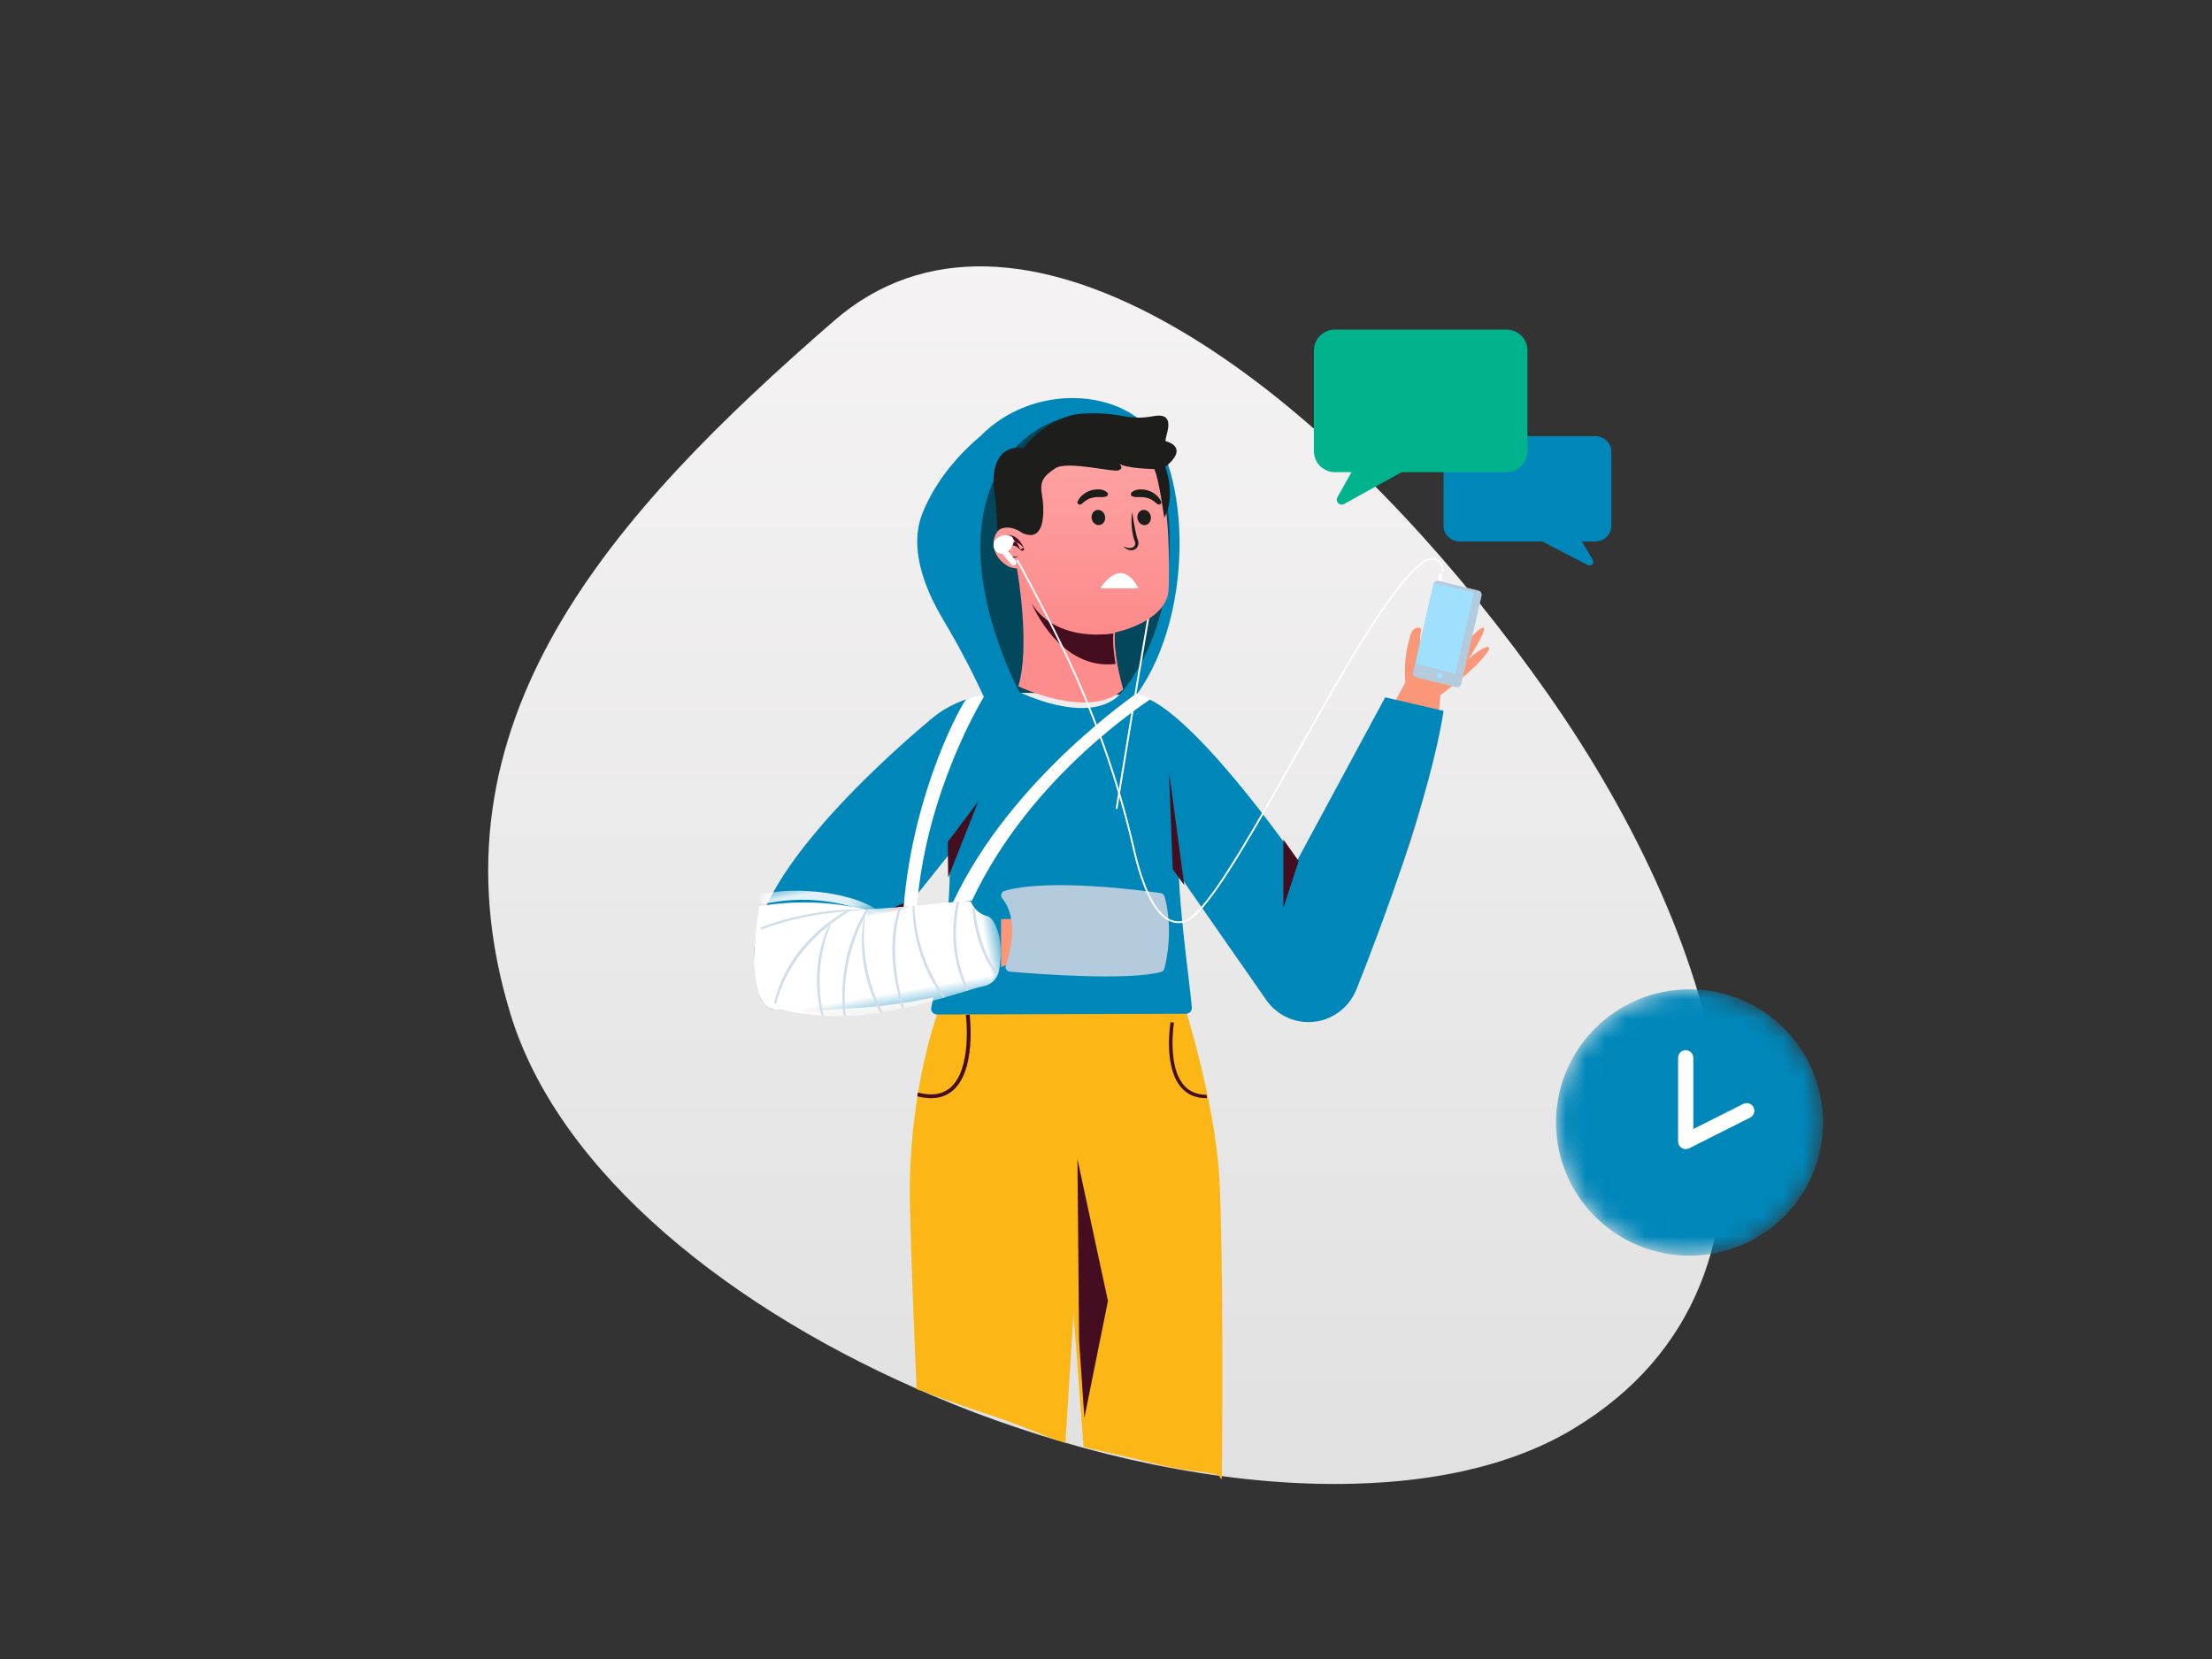 <svg xmlns="http://www.w3.org/2000/svg" xmlns:xlink="http://www.w3.org/1999/xlink" width="112" height="84" viewBox="0 0 112 84">
    <rect x="0" y="0" width="112" height="84" fill="#333333" stroke="none"/>
    <defs>
        <path id="prefix__b" d="M13.517 6.743c0 3.724-3.026 6.743-6.759 6.743C3.026 13.486 0 10.467 0 6.743S3.026 0 6.758 0c3.733 0 6.76 3.019 6.76 6.743"/>
        <path id="prefix__e" d="M0.083 0.109L5.736 0.109 5.736 1.849 0.083 1.849z"/>
        <path id="prefix__g" d="M0 0.002L12.252 0.002 12.252 5.394 0 5.394z"/>
        <linearGradient id="prefix__a" x1="50%" x2="50%" y1="0%" y2="100%">
            <stop offset="0%" stop-color="#F5F3F4"/>
            <stop offset="100%" stop-color="#E1E1E1"/>
        </linearGradient>
        <linearGradient id="prefix__d" x1="50%" x2="50%" y1="0%" y2="99.741%">
            <stop offset="0%" stop-color="#FEA8A8"/>
            <stop offset="100%" stop-color="#FD8A8A"/>
        </linearGradient>
    </defs>
    <g fill="none" fill-rule="evenodd">
        <path fill="url(#prefix__a)" d="M79.66 72.347c-1.62.977-3.504 1.683-5.58 2.141-1.378.302-2.847.501-4.375.586-5.621.343-12.085-.712-18.314-2.824-1.397-.47-2.78-.995-4.14-1.574-10.13-4.27-18.935-11.244-21.402-19.327-4.508-14.756 5.17-25.366 16.376-35.103 4.544-3.95 10.466-3.384 16.592-.048 1.433.778 2.871 1.707 4.31 2.763 5.398 3.975 10.742 9.76 15.256 16.19 8.86 12.626 13.987 29.542 1.276 37.196"/>
        <g transform="translate(78.786 50.092)">
            <mask id="prefix__c" fill="#fff">
                <use xlink:href="#prefix__b"/>
            </mask>
            <path fill="#0087BA" d="M13.517 6.743c0 3.724-3.026 6.743-6.759 6.743C3.026 13.486 0 10.467 0 6.743S3.026 0 6.758 0c3.733 0 6.76 3.019 6.76 6.743" mask="url(#prefix__c)"/>
        </g>
        <path fill="#FFFFFE" d="M85.149 58.125c-.114-.07-.183-.195-.183-.33v-4.232c0-.215.172-.389.386-.389.213 0 .386.174.386.39v3.602l2.53-1.273c.191-.096.423-.019.519.173.095.193.018.426-.173.522l-3.09 1.555c-.054.027-.113.04-.172.04-.07 0-.141-.02-.203-.058z"/>
        <path fill="#0087BA" d="M73.929 22.082h6.823c.462 0 .836.351.836.784v3.768c0 .432-.374.783-.836.783h-.661l.562.94c.097.163-.093.341-.266.252l-2.293-1.192H73.93c-.463 0-.837-.35-.837-.783v-3.768c0-.433.374-.784.837-.784"/>
        <path fill="#00B38D" d="M76.275 16.688h-8.683c-.589 0-1.066.474-1.066 1.06v5.097c0 .586.477 1.06 1.066 1.06h.84l-.716 1.273c-.122.22.12.461.34.34l2.918-1.613h5.301c.588 0 1.065-.474 1.065-1.06v-5.097c0-.586-.477-1.06-1.065-1.06"/>
        <g>
            <path fill="#FCB717" d="M16 52.887c-.002.023-.016.004-.041-.003l-.219-.062c-.544-.151-1.925-.8-3.447-1.293-1.11-.36-1.896-.654-2.653-.918-.285-.1-.635-.253-.886-.347-.153-.058-.285.013-.294-.177-.123-2.74-.263-6.2-.332-9.15-.05-2.122.128-4.015.376-5.574.011-.06.02-.121.032-.182.448-2.708 1.1-4.355 1.1-4.355h7.743L16 52.886z" transform="translate(37.947 20.156)"/>
            <path fill="#450D20" d="M10.253 35.098c-.294.233-.647.352-1.06.352-.215 0-.448-.033-.696-.098.01-.063.02-.126.032-.19.666.177 1.204.106 1.603-.214 1.167-.937.829-3.685.825-3.714l.19-.023c.014.117.354 2.884-.894 3.887" transform="translate(37.947 20.156)"/>
            <path fill="#FCB717" d="M16.915 53.108l-1.084-14.49-1.059-7.137-.096-.655h7.364s.632 1.974 1.144 4.427l.038.185c.228 1.12.428 2.33.53 3.492.167 1.892.231 8.558.17 15.6-.001.166-.015.211-.037.2-.038-.016-.098-.194-.154-.205-.234-.045-.48-.11-.868-.156-.579-.068-1.299-.157-2.224-.389-.83-.208-2.07-.498-3.724-.872z" transform="translate(37.947 20.156)"/>
            <path fill="#450D20" d="M16.691 47.747L16.607 38.532 18.152 45.715 16.959 51.633 16.691 47.747M23.172 35.448l-.041.002c-.479 0-.872-.149-1.175-.444-1.026-1-.651-3.313-.634-3.41l.172.028c-.004.023-.374 2.32.583 3.255.269.263.624.396 1.058.394l.037.175" transform="translate(37.947 20.156)"/>
            <path fill="#02475B" d="M13.537 14.917s-3.075-5.172-2.17-9.182c.904-4.01 4.06-5.41 6.318-5.348 2.26.063 3.445 2.176 3.757 4.633.312 2.455.604 6.12-2.443 10.008l-5.462-.111" transform="translate(37.947 20.156)"/>
            <path fill="#0087BA" d="M12.858 3.279c1.108-1.69 3.031-2.674 4.999-2.386 1.306.192 2.684.953 3.108 3.177 1.322 6.951-1.935 10.64-2.243 10.97l-.023.024c-1.63 1.517-5.035-.18-5.035-.18v-.001c-.788-1.54-3.503-7.49-.806-11.604zm8.921 18.87c.324-2.619.278-3.597.06-4.65-.217-1.05-2.081-1.776-2.356-1.904-.064-.032-.142-.076-.223-.129 3.434-4.157 3.039-12.1.71-14.201C18.46-.1 15.817-.425 13.573.608l-.014.008c-.665.308-1.292.735-1.845 1.29-1.03.87-2.236 2.171-2.94 3.888-.724 1.771.089 3.845 1.038 5.433.746 1.25 1.427 2.538 2.038 3.86-2.46.548-2.525 2.251-1.895 6.343.625 4.086-.532 8.32-.749 9.43-.036.18.101.351.282.351l12.624-.037c.166 0 .298-.144.287-.315-.086-1.241-.9-6.457-.62-8.71z" transform="translate(37.947 20.156)"/>
            <path fill="#FD8C8C" d="M18.924 14.75l-.025.025c-1.712 1.534-5.288-.181-5.288-.181v-.002c.606-1.975-.003-5.6-.084-6.066l-.01-.049 5.15 2.85c-.087.142-.135.335-.156.558v.002c-.046.452.02 1.027.111 1.551.104.58.243 1.099.302 1.313" transform="translate(37.947 20.156)"/>
            <path fill="#450D20" d="M18.538 13.46c-2.786.347-4.197-2.934-4.248-3.056.514.805 1.26 1.212 1.988 1.406.897.242 1.767.16 2.132.108l.017-.004c-.046.45.02 1.024.11 1.547" transform="translate(37.947 20.156)"/>
            <path fill="#FA9778" d="M6.905 26.445c2.092-2.65 4.027-5.048 5.157-6.31.585-.652.982-1.221 1.247-1.714.89-1.656-.513-3.434-2.338-2.917-.718.203-1.551.678-2.46 1.635C6.87 18.87 3.734 22.185.95 26.474c-.36.553-.775 1.048-.662 1.731.237 1.43-.168 2.873 1.446 2.752.499-.038 1.049.165 1.558.11 3.626-.387 7.482-1.243 10.998-2.943l-.451-1.759s-3.017.046-6.934.08z" transform="translate(37.947 20.156)"/>
            <path fill="#B4CBDD" d="M12.8 25.335c.347.419.836 1.417.18 3.389-.05.148.05.305.203.318 1.248.109 5.972.478 7.658.014.084-.023.149-.088.17-.173.117-.455.45-2.024.009-3.647-.026-.092-.103-.16-.197-.174-.91-.13-5.646-.763-7.904-.112-.164.047-.23.252-.12.385" transform="translate(37.947 20.156)"/>
            <path fill="#0087BA" d="M11.522 15.092c-.59.144-1.478.455-2.268 1.114-1.197.998-9.224 7.76-9 12.008.052.997.073 1.148.264 1.955l.109.345c.41.562.62.437 1.213.45 1.978.044 7.038.051 10.898-1.736v-3.209l-5.087.156 4.776-5.967c.405-.506.756-1.055 1.025-1.645.482-1.06.839-2.52-.35-3.247-.472-.289-1.044-.355-1.58-.224z" transform="translate(37.947 20.156)"/>
            <path fill="#450D20" d="M10.041 22.473L11.586 20.422 10.062 24.275 10.041 22.473M7.602 26.026L3.862 27.358 8.11 25.431 7.602 26.026" transform="translate(37.947 20.156)"/>
            <path fill="#FA9778" d="M37.369 12.6c-.146.02-.437.144-.98.637 0 0 .86-1.304.804-1.583-.056-.28-1.381 1.216-1.381 1.216s.81-1.571.665-1.787c-.146-.217-1.278 1.42-1.278 1.42s.743-1.67.6-1.71c-.357-.104-1.463 2.21-1.69 2.064-.204-.13-.17-.767-.097-1.088.015-.067-.028-.13-.097-.137-.135-.013-.345.027-.444.359-.128.436-.37 1.302-.258 2.395-.31.574-2.69 4.987-5.274 9.66-1.972-2.43-3.715-4.63-4.64-5.922-.513-.715-.985-1.23-1.411-1.597-1.427-1.235-3.462-.227-3.345 1.686.046.752.333 1.676 1.076 2.779 1.115 1.655 3.082 4.567 5.778 7.61.625.703 1.29 1.415 1.991 2.118.784.787 2.1.603 2.631-.375.4-.736.8-1.509 1.188-2.314 1.835-3.795 3.437-8.303 3.774-12.988.72-.536 2.1-1.62 2.47-2.326.033-.062-.013-.127-.082-.117" transform="translate(37.947 20.156)"/>
            <path fill="#0087BA" d="M27.728 23.42s-5.677-8.211-8.216-8.392c0 0-2.685 1.416-.51 5.162l7.159 10.277c.454.652 1.169 1.063 1.95 1.122 1.139.086 2.201-.587 2.63-1.667 1.254-3.159 3.734-9.754 4.404-14.085l-2.955-.686-4.462 8.27" transform="translate(37.947 20.156)"/>
            <path fill="#450D20" d="M21.432 23.847L21.241 18.881 22.014 24.661 21.432 23.847M27.807 23.442L27.034 25.817 27.034 22.349 27.807 23.442" transform="translate(37.947 20.156)"/>
            <path fill="#FFF" d="M8.223 25.73l.06-.009c.11.01.193.061.202-.049.474-5.73 3.254-10.319 3.28-10.364.04-.068.122-.154.075-.253-.047-.1-.76.146-.858.193-.142.068-2.681 4.534-3.174 10.49-.01.105.186-.033.287-.016l.128.008zM20.762 7.706c0 .002-.412 1.976-2.224 13.087l.094.014c.905-5.554 1.462-8.825 1.79-10.707.166-.941.274-1.535.34-1.894.068-.358.093-.48.093-.48l-.093-.02" transform="translate(37.947 20.156)"/>
            <path fill="url(#prefix__d)" d="M20.484 3.115c-.646-1.657-3.694-2.301-5.818-.46-.986.854-1.196 2.404-1.137 3.818-.052-.024-.096-.042-.126-.05-.433-.107-.867.217-.997.622-.103.323-.033.688.152.972.154.236.403.456.67.557.066.026.365.075.576.057.203.931.679 1.79 1.415 2.4.928.768 2.117 1.076 3.3.832.92-.19 2.28-.778 2.618-1.729.088-.247.096-.515.1-.777.024-2.005-.014-4.349-.753-6.242" transform="translate(37.947 20.156)"/>
            <path fill="#450D20" d="M18.924 9.396c-.052.063-.124.086-.193.089-.07-.003-.14-.029-.193-.09.068.016.13.034.193.03.064.004.126-.011.193-.03" transform="translate(37.947 20.156)"/>
            <path fill="#FFF" d="M17.766 9.633s1.027-1.734 1.93 0h-1.93" transform="translate(37.947 20.156)"/>
            <path fill="#1D1E1C" d="M18.107 4.77c-.122-.106-.261-.14-.407-.146-.145-.003-.294.013-.434.06-.142.041-.273.117-.382.21-.114.088-.195.205-.261.32-.034.06-.012.133.049.165.049.026.107.018.146-.016l.01-.01c.087-.076.168-.146.26-.198.089-.057.188-.088.287-.113.1-.022.205-.034.31-.029.106.003.218.009.333-.018l.033-.008c.071-.017.114-.085.097-.153l-.041-.065M19.354 4.77c.123-.106.262-.14.408-.146.145-.003.294.013.434.06.142.041.273.117.383.21.114.088.194.205.26.32.034.06.012.133-.048.165-.049.026-.108.018-.147-.016l-.01-.01c-.086-.076-.168-.146-.26-.198-.088-.057-.188-.088-.287-.113-.1-.022-.204-.034-.31-.029-.106.003-.218.009-.333-.018l-.033-.008c-.071-.017-.114-.085-.097-.153l.04-.065M19.369 5.78c.044.21.077.417.114.623.037.205.072.41.126.605.013.048.027.096.043.143.013.038.045.11.044.18.007.138-.076.274-.181.328-.108.065-.232.055-.33.02-.1-.04-.186-.097-.26-.169.18.074.392.13.52.027.064-.052.098-.122.09-.198-.004-.039-.015-.064-.038-.123-.02-.052-.037-.104-.052-.157-.055-.211-.083-.425-.094-.639-.012-.214-.008-.427.018-.64M18.01 6.023c.02.213-.116.395-.306.408-.19.012-.36-.15-.38-.362-.02-.212.117-.395.306-.407.19-.013.36.148.38.36M20.327 6.023c.021.212-.116.395-.306.408-.19.012-.36-.15-.38-.362-.02-.212.116-.394.306-.407.19-.013.36.149.38.361" transform="translate(37.947 20.156)"/>
            <path fill="#450D20" d="M12.745 7.403c-.003-.135.033-.283.15-.388.124-.103.3-.093.433-.042.143.05.26.149.35.26.095.112.163.234.218.374.02.05-.003.106-.052.126l-.104-.022-.007-.006c-.094-.097-.21-.2-.322-.232-.056-.014-.097-.013-.135.016-.04.028-.07.089-.097.151-.049.128-.078.279.03.338.112.065.278.05.424.03-.139.062-.292.114-.467.063-.089-.029-.16-.131-.165-.224-.009-.092.004-.177.027-.259.024-.081.058-.168.136-.24.08-.072.206-.089.294-.06.183.055.305.162.42.286l-.164.099c-.088-.225-.233-.458-.441-.562-.105-.051-.228-.077-.327-.02-.103.054-.166.183-.2.312" transform="translate(37.947 20.156)"/>
            <path fill="#1D1E1C" d="M18.708 3.313s.28.211 0 .34c-.279.129-2.603-.5-3.217-.099-.615.4-.8.674-.682 1.335.117.66.237 2.503-.996 1.942 0 0-.663-.531-1.263-.116 0 0-.012-1.025-.158-2.059-.146-1.034.16-2.326 1.477-2.115 0 0 1.21-1.693 3.13-1.763 1.92-.07 2.105.386 3.451.138 1.345-.248.458 1.227.645 1.274.187.047 1.121.351-.039 1.295 0 0 .567 1.477-.056 2.577 0 0-.263-1.99-.504-2.468 0 0-1.435-.023-1.788-.28" transform="translate(37.947 20.156)"/>
            <path fill="#FFF" d="M13.27 7.009c-.225-.139-.554-.064-.745.09-.191.154-.222.434-.07.627.093.115.23.171.367.165l.42.528c.053.067.15.077.217.024.067-.054.078-.151.024-.219l-.368-.462c.143-.14.309-.435.258-.593-.016-.049-.057-.132-.103-.16M34.89 9.63c-.052-.018-.084-.092-.072-.165l.082-.497c.012-.074.063-.12.114-.102.052.017.084.091.071.165l-.081.496c-.012.074-.064.12-.115.102" transform="translate(37.947 20.156)"/>
            <path fill="#FFF" d="M13.517 8.222s.239.424.622 1.144c.384.72.914 1.734 1.495 2.914 1.662 3.374 2.952 6.927 3.79 10.6.198.865.473 1.786.846 2.494.372.707.849 1.211 1.459 1.213.096 0 .195-.013.297-.039.297-.079.65-.4 1.063-.901 1.443-1.754 3.595-5.756 5.718-9.497 1.061-1.871 2.115-3.676 3.067-5.1.95-1.423 1.805-2.466 2.447-2.807.076-.04.154-.058.23-.058.263 0 .501.217.502.497l-.007.084.045.008-.045-.008-.004.02.09.017.004-.02v-.001l.009-.1c-.001-.335-.282-.59-.594-.59-.09 0-.184.022-.273.07-.77.412-1.773 1.722-2.895 3.47-1.682 2.622-3.619 6.226-5.343 9.228-.862 1.5-1.67 2.851-2.366 3.852-.693 1-1.285 1.65-1.671 1.746-.095.025-.186.036-.274.036-.553.002-1.01-.466-1.378-1.163-.367-.696-.64-1.611-.837-2.472-.84-3.68-2.132-7.24-3.798-10.62-1.164-2.362-2.118-4.063-2.119-4.063l-.08.046" transform="translate(37.947 20.156)"/>
            <path fill="#B4CBDD" d="M35.783 14.636l-2.021-.493c-.113-.028-.183-.144-.156-.261l1.033-4.468c.027-.116.141-.188.254-.16l2.02.493c.114.028.184.145.157.261l-1.034 4.468c-.027.116-.14.188-.253.16" transform="translate(37.947 20.156)"/>
            <path fill="#A0E0FF" d="M35.733 13.959L33.722 13.451 34.655 9.362 36.689 9.844 35.757 13.872M35.098 14.064c0 .081-.065.146-.146.146-.081 0-.147-.065-.147-.146 0-.08.066-.146.147-.146.08 0 .146.065.146.146" transform="translate(37.947 20.156)"/>
        </g>
        <path fill="#FFF" d="M58.265 35.385l-.74-.27c.012.048-6.311 4.262-9.279 10.582l.963-.088c3.042-6.48 9.068-10.174 9.056-10.224z"/>
        <g>
            <path fill="#FFF" d="M2.073 6.333c-.51-.015-1.291.08-1.604-.406-.143-.221-.192-.488-.216-.75C.123 3.797.6 2.247 1.055.952c1.838.013 3.673.404 5.355 1.143-.15.822-.377 1.63-.676 2.41-.133.345-.284.691-.524.974-.364.427-.906.673-1.457.78-.551.109-1.119.092-1.68.075" transform="rotate(-10 276.531 -190.295)"/>
            <g transform="rotate(-10 276.531 -190.295) translate(1.05 .252)">
                <mask id="prefix__f" fill="#fff">
                    <use xlink:href="#prefix__e"/>
                </mask>
                <path fill="#FFF" d="M5.146 1.82c.261.146.972.395.825.231C4.894.847 2.076.051.302.115.011.125.01.641.302.631 1.996.569 3.626.964 5.146 1.819z" mask="url(#prefix__f)"/>
            </g>
            <path fill="#D0DEEB" d="M6.453 2.081c-.114-.027-.254-.057-.42-.084-.164-.028-.35-.065-.56-.089-.21-.028-.439-.057-.687-.075-.248-.026-.514-.034-.794-.047-.56-.013-1.178 0-1.821.059-.425.041-.83.101-1.214.17-.014.04-.028.08-.041.122.4-.07.826-.132 1.27-.176.637-.058 1.248-.074 1.802-.067.278.01.541.014.787.035.247.014.475.038.683.06.21.019.396.05.56.072.166.02.307.044.422.065.113.018.202.032.263.04l.006-.023-.256-.062" transform="rotate(-10 276.531 -190.295)"/>
            <g transform="rotate(-10 276.531 -190.295) translate(.497 1.933)">
                <mask id="prefix__h" fill="#fff">
                    <use xlink:href="#prefix__g"/>
                </mask>
                <path fill="#FFF" d="M11.92 1.561c-.375-.158-.665-.433-.759-.868l-.004-.027c-.1-.05-.209-.085-.324-.096C9.419.435 8.007.36 6.592.198 5.87.114 5.144.053 4.415.019 3.68-.014 2.945.003 2.21.051 1.776.08 1.174-.007.83.31c-1.074.986-1.23 3.629.276 4.215.705.274 1.432.484 2.169.63 2.446.483 4.996.137 7.466-.16.032-.003.064-.005.096-.005.084-.001.173-.005.264-.012.378-.028.711-.285.847-.658.279-.77.424-1.623.18-2.394-.043-.136-.115-.26-.208-.364" mask="url(#prefix__h)"/>
            </g>
            <g fill="#D0DEEB">
                <path d="M1.927 1.656c.501-.438 1.025-.78 1.522-1.052.044-.064.087-.12.124-.165l.054-.067c.023-.01.046-.018.067-.028l-.118.194c.383-.201.745-.36 1.066-.484L4.374.038C3.625.325 2.698.79 1.839 1.54c-.852.743-1.44 1.64-1.775 2.41.023.034.048.067.073.1.343-.758.937-1.651 1.79-2.395" transform="rotate(-10 276.531 -190.295) translate(.883 1.933)"/>
                <path d="M2.419 4.09c.027-.352.077-.738.163-1.136.09-.398.207-.767.331-1.095.13-.326.262-.613.389-.845.106-.197.2-.356.274-.476l-.127.066-.037.053c-.058.088-.13.186-.194.303-.14.229-.284.516-.422.846-.133.332-.257.708-.349 1.113-.088.407-.135.802-.156 1.163-.015.35-.007.668.02.935l.1.025v-.01c-.016-.268-.014-.588.008-.942" transform="rotate(-10 276.531 -190.295) translate(.883 1.933)"/>
                <path d="M3.627.372l-.054.067c-.037.045-.08.101-.124.165l.127-.066.118-.194c-.021.01-.044.019-.067.028M3.536 4.927c.01-.108.03-.218.045-.333.027-.231.083-.473.135-.728.123-.505.296-1.051.535-1.598.245-.543.532-1.031.822-1.453L5.28.536c.043-.11.07-.17.078-.168.006.003.001.03-.01.08.055-.072.11-.141.167-.205.032-.036.062-.073.092-.109L5.465.121l-.034.04c-.157.167-.303.366-.46.572-.3.424-.596.919-.845 1.472-.244.556-.416 1.113-.534 1.63-.05.26-.102.506-.125.741-.013.117-.03.23-.038.34l-.017.314v.01c.032.006.065.01.097.014l.001-.018.026-.31z" transform="rotate(-10 276.531 -190.295) translate(.883 1.933)"/>
                <path d="M5.036 3.71c-.045-.463-.047-.908-.027-1.31.016-.202.027-.394.054-.571.02-.179.05-.343.077-.493.085-.442.175-.752.208-.888L5.28.536l-.03.076c-.031.08-.067.18-.099.298-.033.118-.076.25-.106.403-.035.15-.071.316-.096.497-.032.18-.048.375-.068.58-.027.41-.029.864.017 1.336.05.473.14.916.249 1.31.038.124.074.241.112.355l.127.001c-.04-.126-.077-.256-.117-.393-.1-.39-.185-.825-.233-1.288" transform="rotate(-10 276.531 -190.295) translate(.883 1.933)"/>
                <path d="M5.358.368C5.35.365 5.323.426 5.28.536c.022-.03.045-.06.068-.088.011-.05.016-.077.01-.08M6.539 2.486c.134-.857.408-1.61.706-2.181L7.12.292c-.308.569-.586 1.319-.719 2.17-.173 1.104-.108 2.122-.025 2.842l.01.072.095-.004-.007-.08c-.058-.717-.106-1.722.064-2.806M8.534 5.205l.01.019-.008-.02h-.002zM8.402 4.636v-.009c-.039-.1-.076-.202-.116-.307-.133-.396-.255-.84-.34-1.318-.08-.478-.115-.94-.122-1.36.002-.21 0-.41.016-.597.008-.187.028-.36.047-.518.007-.059.015-.112.023-.166L7.817.353c-.01.052-.02.102-.027.158-.025.16-.051.335-.064.524-.022.19-.024.393-.03.607 0 .428.032.9.114 1.387.086.486.214.939.357 1.34.077.197.148.386.23.555.045.1.09.192.137.28h.002c-.056-.14-.107-.332-.134-.568M8.6 5.197l.047-.005c-.035-.073-.07-.15-.105-.23.017.09.037.168.058.235" transform="rotate(-10 276.531 -190.295) translate(.883 1.933)"/>
                <path d="M8.401 4.627v.01c.028.235.08.427.135.567l.064-.006c-.02-.068-.04-.145-.058-.236l-.04-.09c-.036-.078-.069-.16-.1-.245M9.677 2.494c.088-.736.283-1.397.493-1.944l-.125-.011c-.218.543-.417 1.2-.506 1.936-.12 1.002.017 1.928.232 2.585l.105-.012c-.194-.653-.318-1.565-.2-2.554M11.44 4.454c-.208-.444-.414-1.1-.505-1.852-.064-.557-.08-1.082-.045-1.513-.035-.055-.066-.114-.092-.176-.073.47-.075 1.068 0 1.709.092.768.32 1.44.555 1.88l.03.054c.021-.031.042-.063.06-.097l-.003-.005" transform="rotate(-10 276.531 -190.295) translate(.883 1.933)"/>
            </g>
        </g>
    </g>
</svg>
